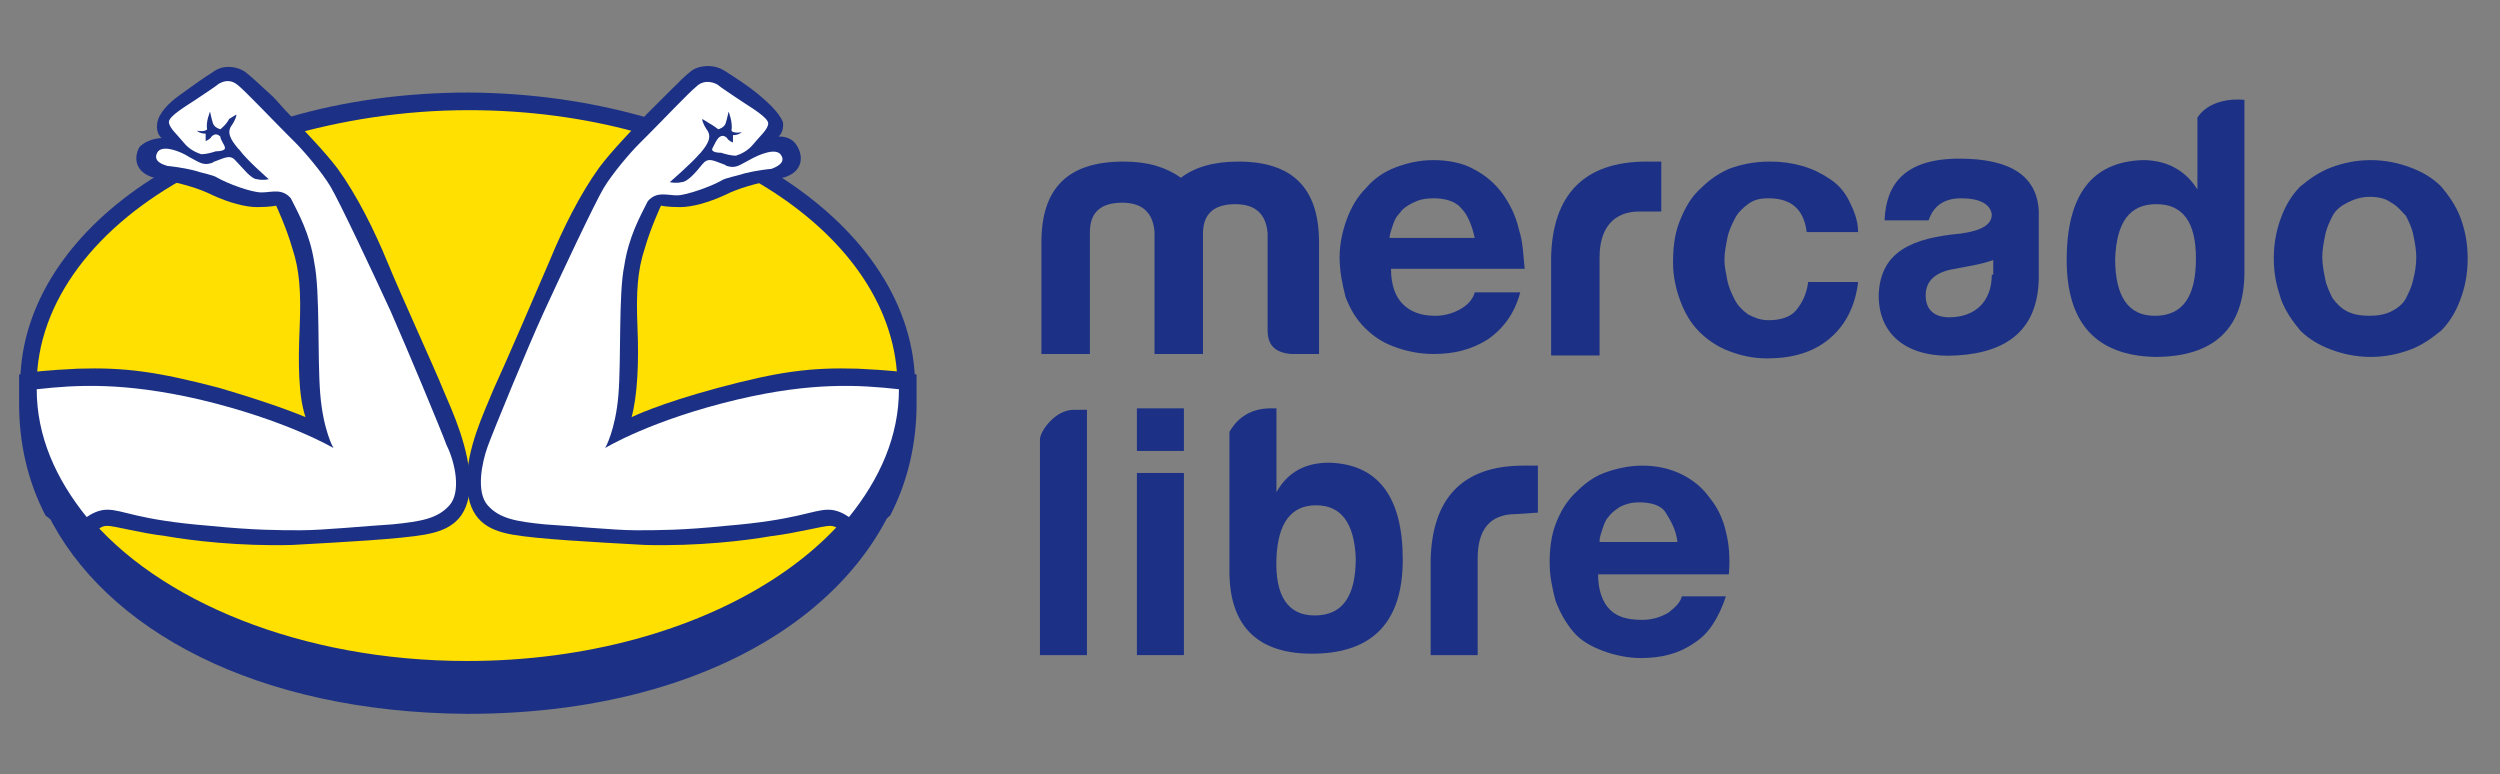 <?xml version="1.0" encoding="utf-8"?>
<!-- Generator: Adobe Illustrator 26.0.3, SVG Export Plug-In . SVG Version: 6.00 Build 0)  -->
<svg version="1.1" id="Layer_1" xmlns="http://www.w3.org/2000/svg" xmlns:xlink="http://www.w3.org/1999/xlink" x="0px" y="0px"
	 viewBox="0 0 170.2 52.7" style="enable-background:new 0 0 170.2 52.7;" xml:space="preserve">
<rect x="0" y="0" width="170.2" height="52.7" fill="#808080" stroke="none"/>
<style type="text/css">
	.st0{fill:#1C3185;}
	.st1{fill:#FFE000;}
	.st2{fill:#FFFFFF;}
</style>
<g>
	<g>
		<path class="st0" d="M62.3,26.3v1.2c0,11.6-11.8,21.1-30.5,21.1C17.5,48.5,7.1,42.9,3.2,34.9c-1.2-2.3-1.8-4.8-1.8-7.5
			c0-0.1,0-0.9,0-1.2c0-0.3,0-0.6,0-0.8c0.3-5.1,3.6-9.8,8.9-13.2C13,10.5,16.1,9,19.6,8c3.7-1.1,7.9-1.7,12.3-1.7
			C48.7,6.4,62.3,15.3,62.3,26.3z"/>
		<path class="st1" d="M61.1,26.3C61.1,36.6,48,45,31.8,45c-11.3,0-21.1-4.1-25.9-10c-2.1-2.6-3.3-5.5-3.4-8.6c0-0.1,0-0.1,0-0.2
			c0-5.7,4.1-10.9,10.5-14.3c0.4-0.2,0.7-0.4,1.1-0.6c0.6-0.3,1.2-0.6,1.9-0.8c1.1-0.4,2.2-0.8,3.4-1.2c3.8-1.1,8-1.8,12.5-1.8
			C48,7.5,61.1,15.9,61.1,26.3z"/>
		<path class="st0" d="M32,33c-0.1,2.4-1.4,3.1-3.1,3.4s-5.4,0.5-9,0.7c-3.6,0.1-6.9-0.3-8.6-0.6c-1.7-0.2-3.5-0.7-4-0.7
			s-0.7,0.3-1.4,1.1c0,0-1.4-0.7-2.8-1.8c-1.2-2.3-1.8-4.9-1.8-7.6c0-0.1,0-0.9,0-1.2s0-0.6,0-0.8c0.8-0.2,2-0.3,4-0.4
			c3.2-0.1,5.4,0.2,9.6,1.3c4.1,1.2,5.9,2,5.9,2c-0.5-1.5-0.5-3.7-0.4-6.1s0-3.9-0.5-5.4c-0.4-1.4-1.1-2.9-1.1-2.9s-0.4,0.1-1.3,0.1
			c-0.8,0-1.9-0.3-3-0.8c-1-0.5-2.1-0.8-3.6-1.1c-0.3-0.1-0.5-0.1-0.7-0.2c-1-0.4-1.1-1.3-0.7-2C10.1,9.4,11,9.4,11,9.4
			s-0.4-0.3-0.3-1c0.1-0.7,0.8-1.4,1.5-1.9s1.5-1.1,2.3-1.6c0.8-0.6,1.8-0.3,2.2,0c0.4,0.3,0.8,0.7,1.9,1.7c0.3,0.3,0.7,0.8,1.2,1.3
			c1,1.1,2.3,2.4,3.2,3.6c1.3,1.8,2.5,4.2,3.4,6.4s3.2,7.2,3.8,8.7C30.8,28,32,30.6,32,33z"/>
		<path class="st2" d="M30.6,34.4c-0.8,0.9-1.9,1.1-3.9,1.3c-1.7,0.1-4.7,0.4-6.2,0.4s-3.2,0-6.2-0.3c-5-0.4-5.9-1.1-7-1.1
			c-0.6,0-1.1,0.3-1.4,0.5c-2.1-2.6-3.4-5.5-3.4-8.7c2.7-0.3,5.9-0.5,11.1,0.7c5.9,1.4,9.1,3.3,9.1,3.3s-0.7-1.2-0.9-3.7
			c-0.2-2.5,0-6.9-0.4-8.9c-0.3-2-1.1-3.4-1.6-4.4c-0.6-0.7-1.3-0.4-2-0.4s-2.3-0.6-3-1c-0.3-0.2-1-0.3-1.6-0.5
			c-0.8-0.2-1.7-0.3-1.8-0.3c-0.3-0.1-1-0.3-0.7-0.9c0.3-0.6,1.6-0.1,2.2,0.3c0.6,0.3,0.9,0.6,1.5,0.4c0.1,0,0.1-0.1,0.2-0.1
			c0.8-0.3,1.1-0.5,1.5,0c0.4,0.4,1,1.2,1.4,1.2c0.4,0.1,0.8,0,0.8,0s-1.5-1.3-2-2l-0.1-0.1c-0.5-0.6-0.8-1.1-0.4-1.6
			c0.2-0.3,0.3-0.6,0.3-0.7c0,0-0.2,0.1-0.5,0.3C15.4,8.5,15,8.8,15,8.8s-0.4-0.1-0.5-0.4s-0.2-0.8-0.2-0.8S14,8.3,14.1,8.8
			c0,0-0.1,0.2-0.7,0.1c0,0,0.2,0.2,0.6,0.2c0,0,0,0.3,0,0.5c0,0,0.3-0.1,0.4-0.3c0.2-0.2,0.4-0.2,0.6,0c0,0.2,0.3,0.6,0.3,0.7
			c0.1,0.2-0.2,0.3-0.6,0.3c-0.3,0.1-0.7,0.2-1,0.2c-0.3-0.1-0.8-0.3-1.2-0.8s-1-1-1-1.4c0-0.4,1.2-1.1,1.8-1.5s1.5-1,1.6-1.1
			c0.2-0.1,0.7-0.4,1.3,0.1c0.5,0.4,2.3,2.3,3.3,3.3c0.3,0.3,0.5,0.5,0.6,0.6c0.6,0.6,1.8,2,2.4,3s3,6.1,4.1,8.5
			c1.1,2.5,3.4,8,3.8,9.1C31,31.5,31.4,33.5,30.6,34.4z"/>
		<path class="st0" d="M31.8,33c0.1,2.4,1.4,3.1,3.1,3.4c1.7,0.3,5.4,0.5,9,0.7c3.6,0.1,6.9-0.3,8.6-0.6c1.7-0.2,3.5-0.7,4-0.7
			s0.7,0.3,1.4,1.1c0,0,1.4-0.7,2.7-1.8c1.2-2.3,1.8-4.9,1.8-7.6c0-0.1,0-0.9,0-1.2c0-0.3,0-0.6,0-0.8c-0.8-0.2-2-0.3-4-0.4
			c-3.2-0.1-5.4,0.2-9.5,1.3s-5.9,2-5.9,2c0.4-1.5,0.5-3.7,0.4-6.1s0-3.9,0.5-5.4C44.3,15.5,45,14,45,14s0.4,0.1,1.3,0.1
			c0.8,0,1.9-0.3,3-0.8c1-0.5,2.1-0.8,3.6-1.1c0.3-0.1,0.5-0.1,0.7-0.2c1-0.4,1.1-1.3,0.7-2C53.9,9.2,53,9.3,53,9.3s0.4-0.3,0.3-1
			c-0.3-0.7-1.1-1.4-1.7-1.9s-1.5-1.1-2.3-1.6s-1.8-0.3-2.2,0s-0.8,0.7-1.8,1.7C45,6.8,44.5,7.3,44,7.8c-1,1.1-2.3,2.4-3.2,3.6
			c-1.3,1.8-2.5,4.2-3.4,6.4c-0.9,2.1-3.1,7.2-3.8,8.7C33,28,31.7,30.6,31.8,33z"/>
		<path class="st2" d="M33.2,34.4c0.8,0.9,1.9,1.1,3.9,1.3c1.7,0.1,4.7,0.4,6.2,0.4s3.2,0,6.1-0.3c4.9-0.4,5.9-1.1,7-1.1
			c0.6,0,1.1,0.3,1.4,0.5c2.1-2.6,3.4-5.5,3.4-8.7c-2.7-0.3-5.9-0.5-11,0.7c-5.9,1.4-9,3.3-9,3.3s0.7-1.2,0.9-3.6s0-6.9,0.4-8.8
			c0.3-2,1.1-3.4,1.6-4.4c0.6-0.7,1.3-0.4,2-0.4c0.6,0,2.3-0.6,3-1c0.3-0.2,1-0.3,1.6-0.5c0.8-0.2,1.7-0.3,1.8-0.3
			c0.3-0.1,1-0.4,0.7-0.9c-0.3-0.6-1.5-0.1-2.2,0.3c-0.6,0.3-0.9,0.6-1.5,0.4c-0.1,0-0.1-0.1-0.2-0.1c-0.8-0.3-1.1-0.5-1.5,0
			s-1,1.2-1.4,1.2c-0.4,0.1-0.8,0-0.8,0s1.5-1.3,2-1.9l0.1-0.1c0.5-0.6,0.8-1.1,0.4-1.6c-0.2-0.3-0.3-0.6-0.3-0.7
			c0,0,0.2,0.1,0.5,0.3c0.2,0.1,0.6,0.4,0.6,0.4s0.4-0.1,0.5-0.4s0.2-0.8,0.2-0.8s0.3,0.7,0.2,1.3c0,0,0.1,0.2,0.7,0.1
			c0,0-0.2,0.2-0.6,0.2c0,0,0,0.3,0,0.5c0,0-0.3-0.1-0.4-0.3c-0.2-0.2-0.4-0.2-0.6,0c-0.1,0.1-0.3,0.5-0.4,0.7
			c-0.1,0.2,0.2,0.3,0.6,0.3c0.3,0.1,0.7,0.2,1,0.2c0.3-0.1,0.8-0.3,1.2-0.8s1-1,1-1.4c0-0.4-1.2-1.1-1.8-1.5s-1.5-1-1.6-1.1
			S48,5.3,47.4,5.9c-0.5,0.4-2.3,2.3-3.3,3.3c-0.3,0.3-0.5,0.5-0.6,0.6c-0.6,0.6-1.8,2-2.4,3c-0.6,1-3,6.1-4.1,8.5s-3.4,8-3.8,9.1
			C32.8,31.5,32.4,33.5,33.2,34.4z"/>
	</g>
	<g>
		<g>
			<rect x="77.4" y="27.8" class="st0" width="3.2" height="2.9"/>
			<g>
				<rect x="77.4" y="32.2" class="st0" width="3.2" height="12.4"/>
				<path class="st0" d="M117.5,36.2c-0.2-0.9-0.6-1.7-1.1-2.3c-0.5-0.7-1.1-1.2-1.9-1.6c-0.8-0.4-1.7-0.6-2.7-0.6
					c-0.9,0-1.8,0.2-2.6,0.5c-0.8,0.3-1.4,0.8-2,1.4c-0.6,0.6-1,1.3-1.3,2.1c-0.3,0.8-0.4,1.7-0.4,2.6c0,1,0.2,1.8,0.4,2.6
					c0.3,0.8,0.7,1.5,1.2,2.1s1.2,1,2,1.3s1.7,0.5,2.6,0.5c1.4,0,2.6-0.3,3.6-1c1-0.6,1.7-1.7,2.2-3.2h-3c-0.1,0.4-0.4,0.7-0.9,1.1
					c-0.5,0.3-1.1,0.5-1.8,0.5c-1,0-1.7-0.2-2.2-0.7s-0.8-1.3-0.8-2.4h8.9C117.8,37.9,117.7,37,117.5,36.2z M108.9,36.8
					c0-0.2,0.1-0.5,0.2-0.8s0.2-0.6,0.4-0.8c0.2-0.3,0.5-0.5,0.8-0.7c0.4-0.2,0.8-0.3,1.3-0.3c0.8,0,1.5,0.2,1.8,0.7s0.7,1.1,0.8,2
					h-5.3V36.8z"/>
				<path class="st0" d="M103.2,35c-1.8,0-2.6,1.1-2.6,3v6.6h-3.2v-6.5c0.1-4.1,2.1-6.4,6.3-6.4h1v3.2L103.2,35z"/>
				<path class="st0" d="M90.5,31.5c-1.6,0-2.8,0.6-3.6,2v-5.7h-0.4c-1.6,0-2.4,0.9-2.8,1.6v9.5c0,3.8,2,5.7,5.9,5.6
					c3.9-0.1,5.9-2.2,5.9-6.4C95.5,33.8,93.8,31.6,90.5,31.5z M89.5,41.9c-1.8,0-2.7-1.3-2.6-3.9c0.1-2.4,1-3.6,2.7-3.6
					s2.6,1.2,2.7,3.6C92.3,40.6,91.4,41.9,89.5,41.9z"/>
				<path class="st0" d="M70.8,44.5V29.9c0-0.5,1-2,2.3-2H74v16.7h-3.2V44.5z"/>
			</g>
		</g>
		<g>
			<path class="st0" d="M167.5,14.8c-0.3-0.8-0.8-1.5-1.3-2.1c-0.6-0.6-1.3-1-2.1-1.3s-1.7-0.5-2.7-0.5s-1.9,0.2-2.7,0.5
				s-1.5,0.8-2.1,1.3c-0.6,0.6-1,1.3-1.3,2.1s-0.5,1.7-0.5,2.8s0.2,1.9,0.5,2.8c0.3,0.8,0.8,1.5,1.3,2.1c0.6,0.6,1.3,1,2.1,1.3
				s1.7,0.5,2.7,0.5s1.9-0.2,2.7-0.5s1.5-0.8,2.1-1.3c0.6-0.6,1-1.3,1.3-2.1c0.3-0.8,0.5-1.7,0.5-2.8S167.8,15.6,167.5,14.8z
				 M164.3,19c-0.1,0.5-0.3,0.9-0.5,1.3s-0.6,0.7-1,0.9c-0.4,0.2-0.9,0.3-1.5,0.3s-1.1-0.1-1.5-0.3c-0.4-0.2-0.7-0.5-1-0.9
				c-0.2-0.4-0.4-0.8-0.5-1.3s-0.2-1-0.2-1.5s0.1-1,0.2-1.5c0.1-0.5,0.3-0.9,0.5-1.3c0.2-0.4,0.6-0.7,1-0.9s0.9-0.4,1.5-0.4
				s1.1,0.1,1.5,0.4c0.4,0.2,0.7,0.6,1,0.9c0.2,0.4,0.4,0.8,0.5,1.3s0.2,1,0.2,1.5C164.5,18.1,164.4,18.6,164.3,19z"/>
			<path class="st0" d="M120.4,13.5c-0.6,0-1,0.1-1.4,0.4c-0.4,0.3-0.7,0.6-0.9,1s-0.4,0.8-0.5,1.3s-0.2,1-0.2,1.5
				c0,0.4,0.1,0.9,0.2,1.4s0.3,0.9,0.5,1.3s0.5,0.7,0.9,1c0.4,0.2,0.8,0.4,1.4,0.4c0.8,0,1.5-0.2,1.9-0.7s0.7-1.1,0.8-1.9h3.4
				c-0.2,1.7-0.9,3-2,3.9s-2.5,1.3-4.2,1.3c-1,0-1.8-0.2-2.6-0.5s-1.5-0.8-2-1.3c-0.6-0.6-1-1.3-1.3-2.1c-0.3-0.8-0.5-1.7-0.5-2.6
				c0-1,0.1-1.9,0.4-2.7s0.7-1.6,1.3-2.2c0.6-0.6,1.2-1.1,2.1-1.5c0.8-0.3,1.7-0.5,2.8-0.5c0.8,0,1.5,0.1,2.2,0.3
				c0.7,0.2,1.3,0.5,1.9,0.9s1,0.9,1.3,1.5s0.6,1.3,0.6,2.1H123C122.8,14.2,121.9,13.5,120.4,13.5z"/>
			<path class="st0" d="M103.4,15.6c-0.2-0.9-0.6-1.7-1.1-2.4c-0.5-0.7-1.2-1.3-2-1.7c-0.7-0.4-1.7-0.6-2.7-0.6s-1.8,0.2-2.6,0.5
				c-0.8,0.3-1.5,0.8-2,1.4c-0.6,0.6-1,1.3-1.3,2.1s-0.5,1.7-0.5,2.6c0,1,0.2,1.9,0.4,2.7c0.3,0.8,0.7,1.5,1.3,2.1
				c0.6,0.6,1.2,1,2,1.3s1.7,0.5,2.7,0.5c1.4,0,2.6-0.3,3.7-1c1-0.7,1.8-1.7,2.2-3.2h-3.1c-0.1,0.4-0.4,0.8-0.9,1.1
				c-0.5,0.3-1.1,0.5-1.8,0.5c-1,0-1.7-0.3-2.2-0.8s-0.8-1.3-0.8-2.4h9.1C103.7,17.4,103.7,16.5,103.4,15.6z M94.6,16.2
				c0-0.2,0.1-0.5,0.2-0.8s0.2-0.6,0.5-0.9c0.2-0.3,0.5-0.5,0.9-0.7s0.8-0.3,1.4-0.3c0.8,0,1.5,0.2,1.9,0.7c0.4,0.4,0.7,1.1,0.9,2
				H94.6L94.6,16.2z"/>
			<path class="st0" d="M149.6,8v0.8v4.1c-0.8-1.3-2.1-2-3.7-2c-3.5,0.1-5.2,2.4-5.2,6.8c0,4.3,2,6.5,6,6.6c4,0,6.1-1.9,6.1-5.8V6.8
				C152.8,6.8,150.6,6.5,149.6,8z M146.7,21.5c-1.8,0-2.7-1.3-2.7-3.9c0.1-2.5,1-3.7,2.8-3.7s2.7,1.2,2.7,3.7
				C149.5,20.2,148.6,21.5,146.7,21.5z"/>
			<path class="st0" d="M133.4,10.8c-3.7,0-5,1.7-5.1,4.2h3c0.2-0.6,0.7-1.5,2.2-1.5c1.3,0,2,0.4,2.1,1.1c0,0.7-0.7,1.1-2.1,1.3
				c-3.3,0.3-5.5,1.2-5.6,4.2c0,2.9,2.2,4.3,5.3,4.1c3.5-0.2,5.6-1.8,5.6-5.4v-4.4C138.7,12,136.9,10.8,133.4,10.8z M135.6,18.7
				c0,1.8-1.1,2.9-2.9,2.9c-1,0-1.6-0.5-1.6-1.5s0.7-1.6,2-1.8c1-0.2,1.8-0.3,2.6-0.6v1H135.6z"/>
			<path class="st0" d="M111.6,14.4c-1.8,0-2.7,1.2-2.7,3.1v6.7h-3.3v-6.7c0.1-4.2,2.2-6.5,6.5-6.5h1v3.4H111.6z"/>
			<path class="st0" d="M87.9,24.1c-1.1-0.1-1.6-0.6-1.6-1.6v-6.6c-0.1-1.3-0.8-2-2.2-2c-1.5,0-2.2,0.7-2.2,2v8.2h-3.3v-8.3
				c-0.1-1.3-0.8-2-2.2-2c-1.5,0-2.2,0.7-2.2,2v8.3h-3.3v-7.6c0-3.7,1.8-5.5,5.6-5.5c1.7,0,2.9,0.4,3.9,1.1c0.9-0.7,2.2-1.1,3.9-1.1
				c3.7,0,5.5,1.8,5.5,5.5v7.6H87.9L87.9,24.1z"/>
		</g>
	</g>
</g>
</svg>
